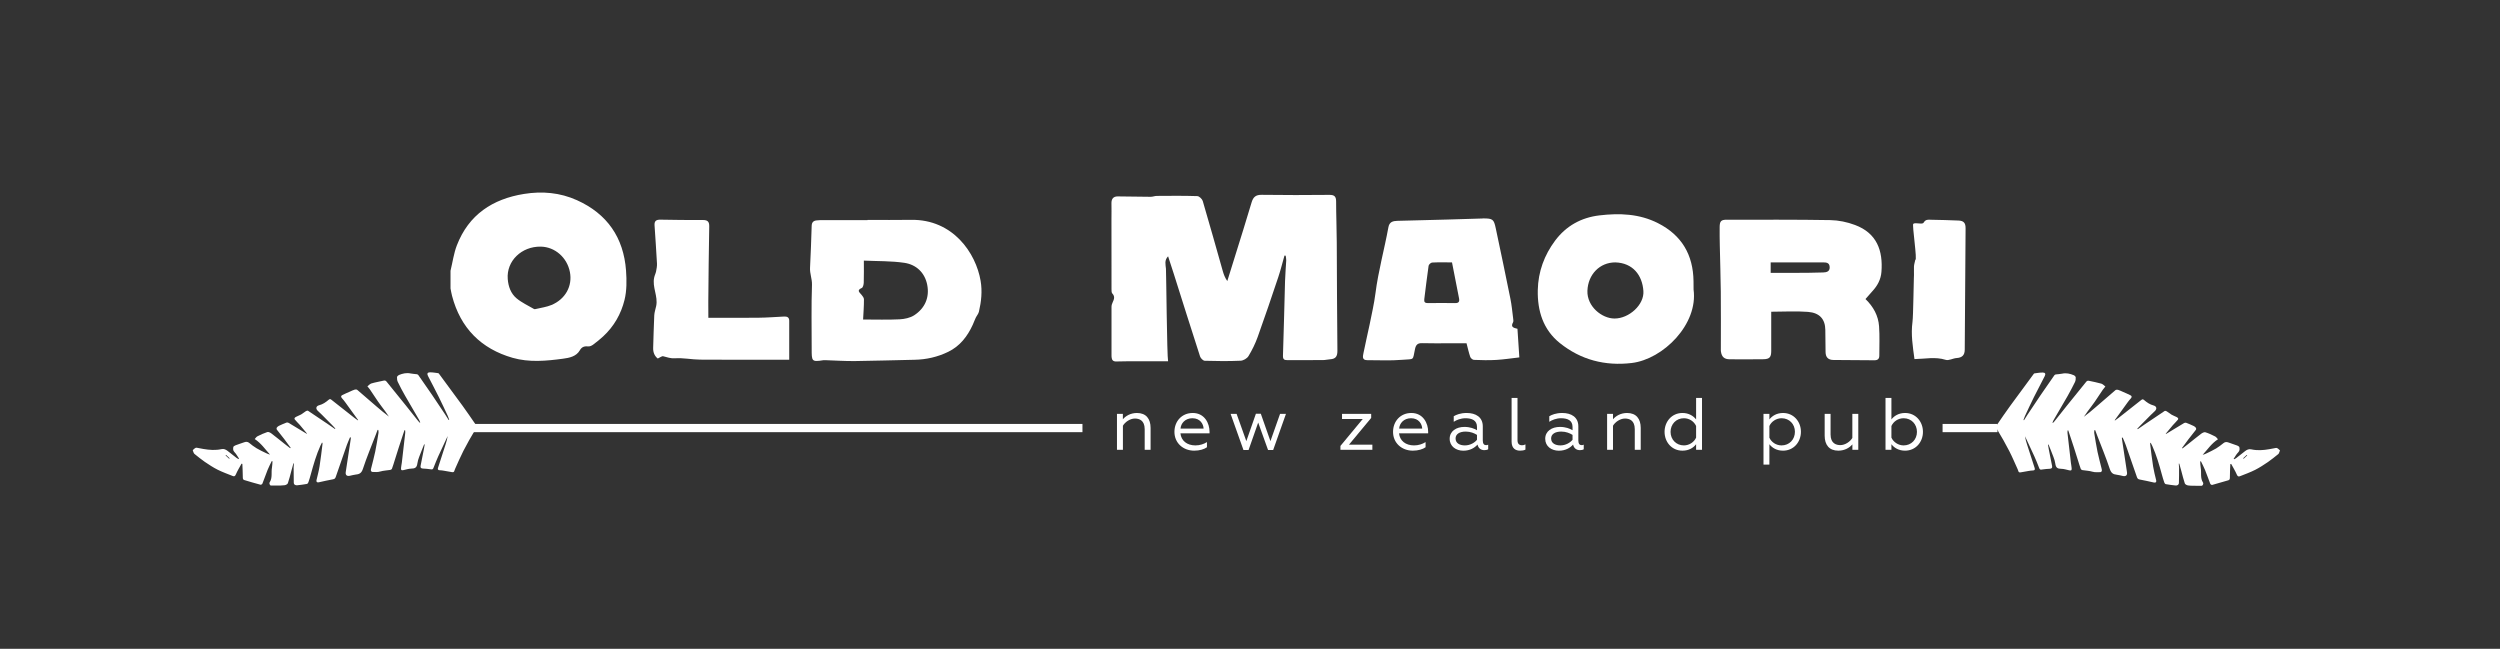 <?xml version="1.0" encoding="utf-8"?>
<!-- Generator: Adobe Illustrator 19.1.1, SVG Export Plug-In . SVG Version: 6.00 Build 0)  -->
<svg version="1.1" id="Layer_1" xmlns="http://www.w3.org/2000/svg" xmlns:xlink="http://www.w3.org/1999/xlink" x="0px" y="0px"
	 viewBox="0 0 5042 1308.5" style="enable-background:new 0 0 5042 1308.5;" xml:space="preserve">
<rect x="0" y="0" width="5042" height="1308.5" fill="#333333" stroke="none"/>
<style type="text/css">
	.st0{fill-rule:evenodd;clip-rule:evenodd;fill:#FFFFFF;}
	.st1{fill:#FFFFFF;}
</style>
<g>
	<g>
		<path class="st0" d="M908.6,546.1c4.2-17.1,6.5-35,12.8-51.3c23.9-61.9,72-93.5,135.6-103.7c36.5-5.9,72.5-2.7,106.5,12.6
			c61.1,27.5,94.2,75.5,99.1,142c1.4,19.7,1.6,40.4-3.1,59.3c-6.9,28.1-21.3,53.4-43.1,73.5c-6.4,5.9-13.2,11.4-20.2,16.6
			c-2.6,1.9-6.3,3.8-9.4,3.5c-7.5-0.6-13.1,0.3-17.4,7.9c-7.2,12.6-21.5,15.3-33.7,16.9c-33.8,4.6-68.5,7.8-101.7-1.7
			c-63.8-18.3-105.3-60.1-122.3-125c-1.3-4.9-2.1-10-3.1-15C908.6,569.9,908.6,558,908.6,546.1z M1090.7,497.4
			c-38.8-0.7-69.5,29-66.7,65.2c1.1,15,6.2,29.4,17.7,39c10.5,8.8,23.4,14.6,35.3,21.6c1,0.6,2.8,0.2,4.1-0.1
			c10.4-2.5,21.3-3.9,31.1-8c28.2-11.8,42.6-38.3,37.2-66.3C1143.8,519.4,1119.2,497.9,1090.7,497.4z"/>
	</g>
	<g>
		<path class="st0" d="M2590.5,515.5c-4.1,14.5-7.7,29.2-12.5,43.5c-13.5,40.3-27.1,80.6-41.5,120.6c-4.8,13.4-11.2,26.4-18.5,38.5
			c-2.9,4.8-10.4,9.2-16,9.4c-24,1.1-48.2,0.8-72.3,0.1c-3.3-0.1-8.2-5.1-9.4-8.7c-18-55.5-35.5-111.3-53.1-166.9
			c-3.6-11.4-7.4-22.8-11.4-35.1c-7.9,8-5,16.9-4.3,25.2c0.6,7.3,2,176.1,4.3,186.5c-20.7,0-39.8,0-59,0c-15,0-30.1-0.1-45.1,0.4
			c-6.9,0.3-9.4-2.9-9.9-8.9c-0.1-1-0.1-2.1-0.1-3.1c0-32.8-0.1-65.5,0-98.3c0-3,1-6.2,2.3-8.9c2.9-6.2,5.1-11.8-0.7-17.9
			c-1.7-1.8-1.6-5.9-1.6-8.9c-0.1-47.2-0.1-94.3-0.1-141.5c0-10.4,0.3-20.8,0-31.1c-0.3-9,3.5-14.3,12.6-14.3
			c22.2,0.1,44.5,0.7,66.7,0.8c4,0,8.1-1.8,12.1-1.8c27.2-0.2,54.5-0.5,81.7,0.4c3.9,0.1,9.7,5.7,11,9.8c13.9,47,27,94.2,40.4,141.3
			c1.9,6.8,4.4,13.5,9.1,20.3c5.2-16.7,10.4-33.4,15.6-50.1c11.2-36.1,22.7-72.2,33.4-108.5c3.3-11.1,8.5-15.6,20.6-15.4
			c45.4,0.7,90.8,0.5,136.2,0.1c9.9-0.1,13.7,3,13.7,13.1c0,27.6,1.2,55.1,1.3,82.7c0.5,72.9,0.4,145.8,1.3,218.6
			c0.1,11.8-3.9,16.5-14.8,17.2c-4.8,0.3-9.7,1.6-14.5,1.6c-23.7,0.2-47.5,0.1-71.3,0.1c-6,0-9.4-1-9.2-8.8
			c1.7-50.2,2.8-100.5,4.2-150.7c0.4-13.9,1.7-27.8,2.4-41.7c0.1-3.1-0.7-6.3-1.1-9.5C2592.4,515.6,2591.5,515.6,2590.5,515.5z"/>
	</g>
	<g>
		<path class="st0" d="M1749.4,443.5c29.3,0,58.7,0.4,88-0.1c84.8-1.4,130.9,67.3,140.3,123c3.6,21.1,1.4,41.7-3.4,62.2
			c-1,4.4-4.5,8.2-6.5,12.4c-2.2,4.5-3.8,9.4-5.9,13.9c-10.7,23.4-25.7,43-49.4,54.6c-21.6,10.5-44.4,15.7-68.5,16.1
			c-40.1,0.7-80.2,2.2-120.3,2.6c-19.7,0.2-39.5-1.2-59.2-1.8c-1.4-0.1-2.8-0.1-4.2,0.1c-23.5,3.8-23.3,1.9-23.3-23.2
			c0-42.9-0.9-85.9,0.6-128.8c0.4-12.1-4.6-22.8-3.9-34.6c1.5-28.2,2.4-56.4,3.3-84.5c0.2-6.8,3.4-10.3,10-10.9
			c2.8-0.2,5.6-0.6,8.3-0.6c31.4,0,62.8,0,94.3,0C1749.4,443.8,1749.4,443.6,1749.4,443.5z M1740.7,644.4c26.2,0,49.9,0.8,73.6-0.4
			c10-0.5,21.3-2.9,29.5-8.2c21.7-14.2,31.2-36,26.2-61.4c-4.8-24.4-22-40.7-45.9-44.3c-26.9-4-54.5-3.2-81.9-4.5
			c0,15.9,0.3,30.2-0.2,44.4c-0.1,3.8-1.5,9.7-4,10.8c-10.7,4.6-4.8,8.6-0.7,13.5c2.3,2.7,5.1,6.2,5.1,9.3
			C1742.5,616.9,1741.4,630.3,1740.7,644.4z"/>
	</g>
	<g>
		<path class="st0" d="M3572.2,628.7c0,26.9-0.1,53,0,79.2c0,12.4-3.3,16.4-15.8,16.6c-22.7,0.3-45.4,0.3-68.1,0.1
			c-10.9-0.1-15.9-4.9-17.5-15.5c-0.3-1.7-0.2-3.5-0.2-5.2c0-38.6,0.3-77.1-0.1-115.7c-0.3-30.9-1.4-61.8-2-92.7
			c-0.3-12.5-0.4-25-0.3-37.5c0.1-12.1,2.9-14.9,14.6-14.9c69.5,0.1,139-0.4,208.5,0.8c16.7,0.3,34.1,3.9,49.8,9.8
			c44.3,16.5,56.7,51.9,53.4,94.6c-1.2,15.3-8,27.9-18.2,38.9c-4.7,5.1-9.2,10.4-14,15.9c16,15.5,25.9,33.6,27.4,55
			c1.4,19.6,0.5,39.4,0.5,59.2c0,6.5-3.3,9.3-9.8,9.3c-27.6-0.3-55.2-0.3-82.8-0.6c-10.5-0.1-15.7-5.5-15.8-16.1
			c-0.2-14.9-0.3-29.8-0.5-44.7c-0.3-21.2-11.1-34.3-34.9-36.2C3621.8,627.1,3596.9,628.7,3572.2,628.7z M3571.1,550.3
			c17.3,0,33.7,0.1,50,0c18.5-0.1,37-0.1,55.5-0.8c6.6-0.2,13.9-1.4,13.5-10.8c-0.4-9.5-7.4-9.5-14.3-9.5c-25.8,0-51.6,0-77.5,0
			c-8.9,0-17.9,0-27.2,0C3571.1,536.6,3571.1,542.8,3571.1,550.3z"/>
	</g>
	<g>
		<path class="st0" d="M3415.6,583.9c9.5,69.9-61.1,140.6-124.8,148.2c-53.9,6.4-102.7-6.4-144.9-40.2c-33.7-27-45.4-64.9-44.5-107
			c0.8-37,13.1-70.4,35.1-99.8c22.2-29.5,52.3-46.3,89.1-50.7c40.7-4.8,80.7-3.4,118.3,15.7c47.9,24.3,70.9,63.9,71.6,117
			C3415.7,572.8,3415.6,578.3,3415.6,583.9z M3257.9,529.2c-31.7-0.1-55.2,24.5-56.4,57.2c-1.1,31.8,29.3,55.9,54.5,56
			c29.3,0.2,60.4-27.8,58.4-55.5C3312.2,554.7,3292.9,530.3,3257.9,529.2z"/>
	</g>
	<g>
		<path class="st0" d="M3060.4,663.1c1.2,18.6,2.5,37.6,3.8,57.7c-16.4,1.9-31.4,4.2-46.6,5.1c-15,0.9-30,0.5-45-0.1
			c-2.6-0.1-6.5-3.4-7.4-6c-3-8.5-4.8-17.4-7.5-27.5c-10.8,0-21.9,0-33,0c-18.9,0-37.7,0.4-56.6-0.2c-8.8-0.3-12.4,3.2-14.2,11.3
			c-5.4,24.8-0.2,20.1-26.6,22.3c-23.1,2-46.4,0.6-69.7,0.7c-11.2,0.1-9-7.9-7.8-14.1c3.8-19.4,8.5-38.7,12.5-58.1
			c4.2-20.8,9-41.6,11.7-62.6c5.7-45,18-88.7,26.1-133.2c2-11.2,9.4-12.7,18.1-13c33.5-1,67-1.7,100.5-2.6c23.3-0.6,46.7-1.4,70-2.1
			c1,0,2.1-0.2,3.1-0.2c18.7,0.1,21,1.7,24.8,19.8c10,47.3,20,94.5,29.5,141.9c2.7,13.2,3.9,26.6,5.6,40c0.4,2.7,0.9,6.1-0.3,8.1
			C3046.4,659.2,3051.9,661.2,3060.4,663.1z M2928.4,529.2c-13.7,0-26.9-0.4-40,0.3c-2.6,0.1-6.8,3.9-7.2,6.5
			c-3.3,22.4-5.8,44.8-8.7,67.3c-0.8,6.1,1.5,8,7.4,8c18.1-0.2,36.3-0.4,54.4,0c7.9,0.2,9.6-3,8.2-10.1
			C2937.7,577.7,2933.2,554.2,2928.4,529.2z"/>
	</g>
	<g>
		<path class="st0" d="M1428.6,640.9c32.9,0,66.8,0.3,100.7-0.1c17.4-0.2,34.8-1.5,52.1-2.4c6.2-0.3,10.3,1.6,10.3,8.5
			c0,25.8,0,51.6,0,78.6c-4.5,0-8.2,0-12,0c-55.9,0-111.8,0.3-167.7-0.2c-17-0.1-34-3.9-50.8-2.7c-9,0.6-15.8-2.2-23.6-4.1
			c-2.8-0.7-6.7,2.7-11,4.6c-6.3-4.9-9.6-12.2-9.3-21.5c0.8-21.8,1.1-43.6,2.2-65.4c0.3-6.4,2.6-12.7,3.9-19.1
			c4.1-19.6-8.4-38-4-57.6c0.9-4.2,3-8.1,3.8-12.2c1-5.2,2.1-10.7,1.8-15.9c-1.4-25.7-3.2-51.3-4.9-76.9
			c-0.6-8.7,3.2-11.6,11.7-11.5c28.6,0.6,57.3,0.8,85.9,0.7c9.3,0,12.9,3.2,12.7,13c-1,50.6-1.4,101.3-1.9,151.9
			C1428.5,618.9,1428.6,629.1,1428.6,640.9z"/>
	</g>
	<g>
		<path class="st0" d="M3861.1,724.2c-3.4-25.3-7.4-49.5-4-74.9c1.7-12.9,2.3-81.8,2.8-88.9c0.6-7.6-0.2-15.2,0.2-22.8
			c0.2-4.2,1.6-8.4,2.7-13.7c4.5,2.5-6.8-70.5-4.1-72.5c4.7-3.4,18.3,2.1,20.8-2.3c4.1-7,9.3-6.1,15-5.9c18.5,0.4,37,0.7,55.5,1.6
			c10.5,0.5,14.3,4.9,14.2,15.8c-0.5,81.6-1.1,163.2-1.7,244.7c-0.1,11.3-5.6,16.1-16.4,16.8c-7.5,0.5-15.8,5.7-22.1,3.6
			C3903.2,719.1,3882.4,723.9,3861.1,724.2z"/>
	</g>
</g>
<g>
	<path class="st1" d="M2252.7,907.1v-72.4h11.9v10.9c5.4-6.4,15.1-12.7,28.4-12.7c18.2,0,27.5,11.5,27.5,30.2v44h-11.9v-41.5
		c0-18.2-11.4-21.5-19.7-21.5c-9.9,0-20,7.2-24.2,14.5v48.5H2252.7z"/>
	<path class="st1" d="M2368.6,871c0-21.3,14.8-38.1,36.9-38.1c24,0,33.9,21,33.9,37.8v3.3h-58.7c1.5,14.9,13.3,24.3,30.2,24.3
		c9.1,0,17-2.7,23.3-6.7V902c-5.4,4-14.9,6.9-25.7,6.9C2386.2,908.9,2368.6,893.5,2368.6,871z M2427.4,864.4
		c-0.3-8.8-6.6-20.9-22.5-20.9c-14.8,0-23.3,10.4-24,20.9H2427.4z"/>
	<path class="st1" d="M2481.9,834.7h12.1l19.6,55l19.3-55.3h9.9l19.4,55.3l19.4-55h11.9l-25.8,72.9h-10.3l-19.9-55.4l-19.4,55.4
		h-10.3L2481.9,834.7z"/>
	<path class="st1" d="M2703.5,899.2l44.9-54.2h-41.8v-10.3h58.8v8.2l-44.8,53.9h47.2v10.3h-64.4V899.2z"/>
	<path class="st1" d="M2809.5,871c0-21.3,14.8-38.1,36.9-38.1c24,0,33.9,21,33.9,37.8v3.3h-58.7c1.5,14.9,13.3,24.3,30.2,24.3
		c9.1,0,17-2.7,23.3-6.7V902c-5.4,4-14.9,6.9-25.7,6.9C2827.1,908.9,2809.5,893.5,2809.5,871z M2868.3,864.4
		c-0.3-8.8-6.6-20.9-22.5-20.9c-14.8,0-23.3,10.4-24,20.9H2868.3z"/>
	<path class="st1" d="M2923.7,884.9c0-15.4,13.4-23.9,29.6-23.9c11.9,0,20,3.4,25.5,6.7v-6.6c0-13.3-10-17.6-23.3-17.6
		c-9.4,0-18.5,3.7-23.6,7.2v-11.2c4.9-3,13.6-6.6,26.1-6.6c18.5,0,32.5,8.5,32.5,27v28.5c0,6.7,2.7,9.4,6.7,9.4c1.6,0,3-0.3,4.2-1
		v9.3c-1.8,1.2-5.1,1.8-7.6,1.8c-6.6,0-12.2-3.4-13.9-11.3c-5.8,6.6-15.2,12.4-28.8,12.4C2936.6,908.9,2923.7,900.4,2923.7,884.9z
		 M2978.8,887v-9.9c-5.2-3.3-13.1-6.7-22.7-6.7c-12.7,0-20.5,5.2-20.5,13.9c0,10,9,14,18.8,14C2965.3,898.3,2974.2,892.6,2978.8,887
		z"/>
	<path class="st1" d="M3048.6,890.8v-88.2h11.9v85.3c0,7,3.3,10.1,9.1,10.1c2.4,0,4.6-0.4,6.9-1.8v10.6c-3.1,1.6-7,2.1-10.9,2.1
		C3057.4,908.9,3048.6,905,3048.6,890.8z"/>
	<path class="st1" d="M3116.4,884.9c0-15.4,13.4-23.9,29.6-23.9c11.9,0,20,3.4,25.5,6.7v-6.6c0-13.3-10-17.6-23.3-17.6
		c-9.4,0-18.5,3.7-23.6,7.2v-11.2c4.9-3,13.6-6.6,26.1-6.6c18.5,0,32.5,8.5,32.5,27v28.5c0,6.7,2.7,9.4,6.7,9.4c1.6,0,3-0.3,4.2-1
		v9.3c-1.8,1.2-5.1,1.8-7.6,1.8c-6.6,0-12.2-3.4-13.9-11.3c-5.8,6.6-15.2,12.4-28.8,12.4C3129.2,908.9,3116.4,900.4,3116.4,884.9z
		 M3171.5,887v-9.9c-5.2-3.3-13.1-6.7-22.7-6.7c-12.7,0-20.5,5.2-20.5,13.9c0,10,9,14,18.8,14C3157.9,898.3,3166.8,892.6,3171.5,887
		z"/>
	<path class="st1" d="M3241.2,907.1v-72.4h11.9v10.9c5.4-6.4,15.1-12.7,28.4-12.7c18.2,0,27.5,11.5,27.5,30.2v44H3297v-41.5
		c0-18.2-11.3-21.5-19.7-21.5c-9.9,0-20,7.2-24.2,14.5v48.5H3241.2z"/>
	<path class="st1" d="M3432.6,802.6v104.5h-11.9v-11.2c-5.4,7.2-14.6,13-27.5,13c-21.7,0-36.1-17.5-36.1-37.9
		c0-20.6,14.5-38.1,36.1-38.1c12.8,0,22.1,6,27.5,13v-43.3H3432.6z M3420.7,859.2c-4-9-13.4-15.7-24.6-15.7
		c-15.5,0-26.9,11.9-26.9,27.5c0,15.4,11.4,27.3,26.9,27.3c10.9,0,20.8-6.9,24.6-15.7V859.2z"/>
	<path class="st1" d="M3556.6,937V834.7h11.9v11.2c5.4-7,14.6-13,27.5-13c21.6,0,36.1,17.5,36.1,37.9c0,20.6-14.5,38.1-36.1,38.1
		c-12.8,0-22.1-5.8-27.5-13V937H3556.6z M3568.5,882.8c4,8.8,13.4,15.5,24.6,15.5c15.5,0,26.9-11.9,26.9-27.5
		c0-15.4-11.3-27.3-26.9-27.3c-10.9,0-20.8,6.9-24.6,15.7V882.8z"/>
	<path class="st1" d="M3747.8,834.7v72.4h-11.9v-10.9c-5.4,6.4-15.1,12.7-28.4,12.7c-18.2,0-27.5-11.5-27.5-30.2v-44h11.9v41.5
		c0,18.2,11.4,21.5,19.7,21.5c9.9,0,20-7.2,24.2-14.5v-48.5H3747.8z"/>
	<path class="st1" d="M3814.6,802.6v43.3c5.4-7,14.6-13,27.5-13c21.6,0,36.1,17.5,36.1,38.1c0,20.5-14.5,37.9-36.1,37.9
		c-12.8,0-22.1-5.8-27.5-13v11.2h-11.9V802.6H3814.6z M3814.6,882.6c3.9,8.8,13.7,15.7,24.6,15.7c15.5,0,26.9-11.9,26.9-27.3
		c0-15.5-11.3-27.5-26.9-27.5c-11.2,0-20.6,6.7-24.6,15.7V882.6z"/>
</g>
<g>
	<rect x="3917.8" y="855" class="st0" width="110.7" height="16.6"/>
</g>
<g>
	<rect x="897.2" y="855" class="st0" width="1285.9" height="16.6"/>
</g>
<g>
	<path class="st0" d="M722.3,847.2c-4.1-5.6-8.2-11.2-12.2-16.8c-4.4-6.1-8.7-12.3-13.2-18.3c-2.3-3.1-4.7-6.3-7.3-9.1
		c-2.3-2.5-2.2-4.7,0.6-6.1c5-2.6,10.3-4.8,15.5-7.1c3.3-1.5,6.5-3.1,9.9-4.1c1.5-0.5,3.9-0.3,5.1,0.7
		c13.2,11.2,26.2,22.6,39.3,33.9c7.9,6.8,15.9,13.5,24.4,19.9c-2.5-3.6-5-7.3-7.6-10.9c-4.8-6.5-9.8-12.9-14.4-19.5
		c-5.6-8.1-11-16.4-16.5-24.6c-1.2-1.8-2.8-3.4-4.9-6.1c2.6-1.9,5.1-4.9,8.1-5.8c8.1-2.4,16.5-3.7,24.8-5.7c2.5-0.6,4.2,0.1,5.8,2.1
		c13,16.2,26.1,32.3,39.2,48.5c8.3,10.3,16.5,20.7,24.7,31.1c0.9,1.1,2,2.2,3,3.2c0.3-0.2,0.6-0.4,1-0.5c-0.7-1.7-1.3-3.4-2.1-4.9
		c-9.5-16.4-19.2-32.7-28.6-49.2c-5.2-9.1-10.1-18.3-14.6-27.7c-1.4-2.8-1.7-6.4-1.6-9.6c0.1-1.5,2.3-3.6,3.9-4.3
		c7.6-3.1,15.3-4.9,23.6-3.1c4.1,0.9,8.3,0.9,12.4,1.5c1.1,0.2,2.4,0.8,3,1.6c9.3,13.3,18.6,26.7,27.8,40.1
		c8.9,13.1,17.7,26.4,26.5,39.6c2.4,3.7,4.7,7.4,7,11.1c0.4-0.2,0.7-0.4,1.1-0.5c-0.9-2.5-1.7-5.1-2.8-7.5
		c-6-12.8-11.8-25.6-18.1-38.2c-7.1-14.4-14.7-28.5-22-42.8c-2.2-4.4-1.1-7.1,3.8-7.2c5.6-0.1,11.3,1,17,1.7c0.7,0.1,1.3,1,1.8,1.6
		c15.7,21.3,31.5,42.6,47.1,64c8.9,12.2,17.3,24.7,25.9,37.1c2.5,3.7,2.5,7-0.2,11.4c-8.5,13.9-16.4,28.2-23.9,42.6
		c-6.1,11.9-11.3,24.3-16.8,36.4c-0.5,1.1-1,2.3-1.3,3.5c-0.6,2.8-2.3,3.5-4.9,3c-5.3-1-10.7-1.9-16-2.8c-2.9-0.5-5.8-1-8.7-1
		c-3.7,0-4.4-2-3.5-4.9c5-15.8,10.2-31.6,15.3-47.4c1.7-5.4,3.3-10.9,4.2-16.7c-0.9,1.9-1.8,3.8-2.7,5.7
		c-5.5,11.7-11,23.4-16.3,35.1c-3.2,7.1-6.1,14.4-8.9,21.6c-2,5.3-2.3,5.4-7.8,4.5c-4.7-0.8-9.4-1-14.2-1.3
		c-3.9-0.2-5.6-1.7-4.7-5.9c2.3-11,4.4-22.1,6.6-33.2c0.6-3.1,1-6.3,1.6-9.4c-0.4-0.1-0.7-0.2-1.1-0.4c-1.6,4.1-3.4,8.1-4.9,12.3
		c-3.1,8.6-7.5,17.2-8.7,26.1c-1.1,8.7-4.9,10.5-12.4,10.6c-5.2,0.1-10.4,1.9-15.6,3c-4.2,0.9-5.3,0.1-5-4.2
		c0.3-3.6,1.1-7.1,1.6-10.7c2.3-20.1,4.6-40.1,6.9-60.2c0.2-1.7-0.1-3.5-0.2-5.2c-0.4-0.1-0.8-0.2-1.3-0.3c-0.8,2.4-1.6,4.7-2.4,7.1
		c-3,9.1-6,18.2-9,27.3c-2.8,8.8-5.5,17.6-8.3,26.3c-1.8,5.7-3.5,11.5-5.6,17.1c-0.4,1.1-2.1,2.2-3.3,2.4
		c-6.7,1.1-13.7,1.3-20.2,3.2c-5.5,1.7-10.8,1-16.2,0.9c-1,0-2.6-1.6-2.8-2.6c-0.3-1.7,0.2-3.6,0.7-5.3c2.7-10.9,5.7-21.8,8-32.8
		c2.6-12.7,4.6-25.5,6.7-38.3c0.3-1.8-0.3-3.8-0.4-5.7c-0.5,0-1-0.1-1.5-0.1c-1.3,3.6-2.7,7.1-4,10.7c-8.6,22.5-18,44.8-25.5,67.7
		c-2.6,8-6.4,10.9-13.9,11.6c-4.3,0.4-8.5,1.8-12.7,2.6c-5.9,1.2-9-1.6-8.1-7.6c3.2-21.8,6.6-43.5,9.9-65.3c0.2-1.4,0.3-2.8,0.5-4.2
		c-0.6-0.2-1.2-0.4-1.8-0.5c-2.1,5.1-4.4,10.1-6.3,15.3c-7.6,21.4-15,42.9-22.4,64.4c-0.9,2.6-2,4.3-5.3,4.9
		c-9.8,1.7-19.6,4.1-29.3,6.2c-3.3,0.7-5-1.2-4.3-4.4c2.2-9.3,4.7-18.5,6.2-27.9c2.4-15.2,4.1-30.4,6-45.6c0.1-0.7-0.1-1.5-1-2.6
		c-1.1,2.3-2.3,4.5-3.4,6.8c-8.2,18.3-13.7,37.4-19,56.7c-1.5,5.6-3.2,11.3-5.1,16.8c-0.5,1.4-1.8,3.2-3,3.4
		c-6.4,1.2-12.9,2-19.4,2.7c-3.8,0.4-7-1.2-7.1-5.3c-0.3-10.3-0.3-20.5-0.3-30.8c0-2.6,0.4-5.3,0.6-7.9c-0.3-0.1-0.7-0.2-1-0.2
		c-1.4,5.2-2.9,10.3-4.3,15.5c-2.2,8.2-4.1,16.5-6.9,24.5c-0.7,2-4.1,3.8-6.5,4.1c-5.3,0.8-10.8,0.6-16.2,0.7c-3.8,0.1-7.6,0-11.4,0
		c-2,0-4.1-4.2-2.6-6.5c6-9.3,2.8-19.9,4.6-29.7c0.8-4.2,0.7-8.4,1.1-12.7c-0.5-0.2-1-0.3-1.5-0.5c-2.8,5.9-6,11.7-8.4,17.8
		c-3.7,9.2-6.8,18.6-10.5,27.7c-0.4,1.1-2.7,2.5-3.8,2.2c-11-2.9-21.9-6.1-32.7-9.4c-2.4-0.7-3-2.5-3-5.2c0-9.1-0.6-18.3-0.9-27.4
		c-0.6-0.1-1.2-0.3-1.7-0.4c-3.9,7.2-8.3,14.3-11.5,21.8c-1.6,3.7-3.4,4.2-6.3,3c-10.2-4.1-20.6-7.8-30.4-12.7
		c-9-4.5-17.6-10.2-26-15.9c-7.1-4.8-13.6-10.4-20.4-15.7c-0.7-0.6-1.4-1.4-1.8-2.3c-0.8-2-2.2-5.5-1.8-5.8c2.7-1.7,4.4-5.4,8.5-4.5
		c4.2,0.9,8.5,1.6,12.8,2.4c12.2,2.1,24.4,3,36.6,0.3c4.8-1.1,8.6,0.9,12.2,3.6c6.1,4.6,12.1,9.5,18.1,14.2c1.2,0.9,2.6,1.5,4,2.2
		c0.3-0.2,0.6-0.5,1-0.8c-3.1-4.5-5.6-9.5-9.3-13.2c-3.3-3.3-2.7-6.7-2.3-10.1c0.2-1.4,2.6-2.8,4.3-3.5c5.8-2.3,11.8-4.1,17.7-6.2
		c3.6-1.3,6.9-1.4,10.1,1.3c4.8,3.9,9.6,7.7,14.9,10.8c6.1,3.7,12.6,6.6,18.9,9.7c2.6,1.3,5.2,2.3,8.2,3.1
		c-9.8-10.6-17.8-22.9-30.9-31.4c1.8-1.9,3.3-4.5,5.6-5.6c6.4-3.2,13-6.3,19.8-8.5c2.3-0.7,6,1.1,8.2,2.8c9,6.8,17.7,14,26.6,21
		c3.8,3,7.5,5.9,11.3,8.8c0.3-0.3,0.7-0.6,1-0.9c-4.3-5.9-8.6-11.8-13-17.6c-4.9-6.4-10.1-12.6-15-19.1c-0.6-0.8-0.7-2.9-0.1-3.8
		c1.1-1.5,2.6-2.9,4.3-3.7c5-2.4,10.1-4.6,15.3-6.6c1.2-0.5,3.1-0.2,4.3,0.5c12.2,7.3,24.3,14.7,36.4,22c0.1,0,0.2-0.1,0.7-0.4
		c-4.8-5.8-9.5-11.6-14.4-17.3c-3.3-3.8-7.1-7.1-10.1-11c-2-2.6,0.5-4.3,2.5-5.4c3.3-1.8,7-3,10.2-4.8c3.4-2,6.4-4.7,9.8-6.8
		c1.1-0.7,3.3-1.2,4.2-0.6c13.6,9,27.1,18.1,40.6,27.3c4.6,3.1,9.1,6.2,13.6,9.4c0.3-0.3,0.6-0.6,0.8-1c-2.3-2.4-4.6-4.9-6.9-7.3
		c-6.7-6.9-13.5-13.7-20.3-20.5c-2.8-2.8-5.8-5.3-8.5-8.1c-4.4-4.5-3.1-9.4,3.1-11c7.4-1.9,13.4-6.1,19-10.9
		c2.2-1.9,3.5-1.9,5.6-0.2c15.2,12.1,30.4,24,45.7,36c2.4,1.9,4.9,3.6,7.3,5.4C721.8,847.7,722.1,847.5,722.3,847.2z M455.9,917.5
		c-0.3,0.3-0.7,0.6-1,0.9c2.4,2.3,4.8,4.6,7.2,6.8c0.3-0.3,0.7-0.7,1-1C460.7,922,458.3,919.7,455.9,917.5z"/>
</g>
<g>
	<path class="st0" d="M4265.6,848c2.4-1.8,4.9-3.5,7.3-5.4c15.2-12,30.5-23.9,45.7-36c2.2-1.7,3.4-1.7,5.6,0.2
		c5.6,4.8,11.6,9,19,10.9c6.1,1.6,7.4,6.5,3.1,11c-2.7,2.8-5.7,5.3-8.5,8.1c-6.8,6.8-13.5,13.7-20.3,20.5c-2.4,2.4-4.6,4.9-7,7.3
		c0.3,0.3,0.6,0.6,0.9,1c4.5-3.1,9-6.3,13.6-9.4c13.5-9.1,27-18.3,40.6-27.3c0.9-0.6,3.1-0.1,4.2,0.6c3.4,2.1,6.4,4.8,9.8,6.8
		c3.2,1.9,6.9,3.1,10.2,4.8c2,1.1,4.5,2.8,2.5,5.4c-3.1,3.9-6.9,7.3-10.1,11c-4.9,5.6-9.5,11.4-14.4,17.3c0.5,0.2,0.6,0.4,0.7,0.4
		c12.1-7.4,24.2-14.8,36.4-22c1.2-0.7,3.1-1,4.3-0.5c5.2,2,10.3,4.2,15.3,6.6c1.7,0.8,3.3,2.2,4.3,3.7c0.6,0.9,0.6,2.9-0.1,3.8
		c-4.9,6.5-10,12.7-15,19.1c-4.4,5.8-8.7,11.7-13,17.6c0.4,0.3,0.7,0.6,1,0.9c3.8-2.9,7.6-5.9,11.3-8.8c8.8-7,17.6-14.2,26.6-21
		c2.3-1.7,6-3.5,8.2-2.8c6.8,2.1,13.4,5.2,19.8,8.5c2.2,1.1,3.7,3.7,5.6,5.6c-13.1,8.5-21.1,20.8-30.9,31.4c3-0.7,5.7-1.8,8.2-3.1
		c6.4-3.2,12.9-6.1,18.9-9.7c5.2-3.1,10.1-7,14.9-10.8c3.3-2.7,6.5-2.6,10.1-1.3c5.9,2.1,11.9,4,17.7,6.2c1.7,0.7,4.1,2.1,4.3,3.5
		c0.5,3.4,1,6.8-2.3,10.1c-3.8,3.7-6.3,8.7-9.3,13.2c0.3,0.3,0.6,0.5,1,0.8c1.3-0.7,2.8-1.3,4-2.2c6.1-4.7,12-9.5,18.1-14.2
		c3.6-2.7,7.3-4.7,12.2-3.6c12.2,2.7,24.4,1.9,36.6-0.3c4.3-0.7,8.5-1.4,12.8-2.4c4.1-0.9,5.8,2.8,8.5,4.5c0.5,0.3-1,3.8-1.8,5.8
		c-0.3,0.9-1,1.7-1.8,2.3c-6.8,5.3-13.3,10.9-20.4,15.7c-8.4,5.7-16.9,11.3-26,15.9c-9.8,4.9-20.2,8.7-30.4,12.7
		c-2.8,1.1-4.7,0.6-6.3-3c-3.2-7.5-7.6-14.6-11.5-21.8c-0.6,0.1-1.1,0.2-1.7,0.4c-0.4,9.1-0.9,18.3-0.9,27.4c0,2.7-0.6,4.4-3,5.2
		c-10.9,3.2-21.8,6.4-32.7,9.4c-1,0.3-3.3-1.1-3.8-2.2c-3.6-9.2-6.8-18.6-10.5-27.7c-2.4-6.1-5.6-11.9-8.4-17.8
		c-0.5,0.2-1,0.3-1.5,0.5c0.3,4.2,0.3,8.5,1.1,12.7c1.8,9.9-1.4,20.4,4.6,29.7c1.5,2.3-0.6,6.4-2.6,6.5c-3.8,0.1-7.6,0.1-11.4,0
		c-5.4-0.1-10.9,0.1-16.2-0.7c-2.4-0.3-5.9-2.2-6.5-4.1c-2.8-8-4.6-16.3-6.9-24.5c-1.4-5.2-2.8-10.3-4.3-15.5
		c-0.3,0.1-0.7,0.2-1,0.2c0.2,2.6,0.6,5.3,0.6,7.9c0,10.3,0.1,20.5-0.3,30.8c-0.1,4.1-3.3,5.7-7.1,5.3c-6.5-0.7-13-1.6-19.4-2.7
		c-1.2-0.2-2.6-2-3-3.4c-1.9-5.5-3.6-11.1-5.1-16.8c-5.2-19.3-10.8-38.4-19-56.7c-1-2.3-2.3-4.5-3.4-6.8c-0.9,1-1.1,1.8-1,2.6
		c1.9,15.2,3.6,30.5,6,45.6c1.5,9.4,4,18.6,6.2,27.9c0.8,3.2-1,5.1-4.3,4.4c-9.8-2.1-19.5-4.5-29.3-6.2c-3.3-0.6-4.4-2.4-5.3-4.9
		c-7.5-21.5-14.9-43-22.4-64.4c-1.8-5.2-4.2-10.2-6.3-15.3c-0.6,0.2-1.2,0.4-1.7,0.5c0.2,1.4,0.3,2.8,0.5,4.2
		c3.3,21.8,6.7,43.5,9.9,65.3c0.9,6-2.2,8.8-8.1,7.6c-4.2-0.8-8.4-2.2-12.7-2.6c-7.4-0.7-11.2-3.6-13.9-11.6
		c-7.6-22.9-16.9-45.2-25.5-67.7c-1.4-3.6-2.7-7.1-4-10.7c-0.5,0-1,0.1-1.5,0.1c-0.2,1.9-0.7,3.8-0.4,5.7
		c2.1,12.8,4.1,25.6,6.7,38.3c2.3,11,5.4,21.9,8,32.8c0.4,1.7,1,3.6,0.7,5.3c-0.2,1.1-1.8,2.6-2.8,2.6c-5.4,0-10.7,0.7-16.2-0.9
		c-6.5-2-13.5-2.1-20.2-3.2c-1.2-0.2-2.9-1.3-3.3-2.4c-2.1-5.6-3.8-11.4-5.6-17.1c-2.8-8.8-5.5-17.6-8.3-26.3
		c-2.9-9.1-6-18.2-9-27.3c-0.8-2.4-1.6-4.7-2.4-7.1c-0.4,0.1-0.8,0.2-1.3,0.3c-0.1,1.7-0.4,3.5-0.2,5.2c2.3,20.1,4.6,40.2,6.9,60.2
		c0.4,3.6,1.3,7.1,1.5,10.7c0.3,4.4-0.8,5.1-5,4.2c-5.2-1.1-10.4-2.9-15.6-3c-7.6-0.1-11.3-1.8-12.4-10.6
		c-1.2-8.9-5.6-17.4-8.7-26.1c-1.5-4.2-3.3-8.2-4.9-12.3c-0.4,0.1-0.8,0.2-1.1,0.4c0.5,3.1,1,6.3,1.6,9.4
		c2.1,11.1,4.3,22.2,6.6,33.2c0.9,4.2-0.8,5.6-4.7,5.9c-4.7,0.3-9.5,0.5-14.2,1.3c-5.4,1-5.8,0.8-7.8-4.5
		c-2.8-7.3-5.7-14.5-8.9-21.6c-5.3-11.8-10.9-23.4-16.3-35.1c-0.9-1.9-1.8-3.8-2.7-5.7c0.8,5.8,2.4,11.3,4.2,16.7
		c5.1,15.8,10.3,31.6,15.3,47.4c0.9,2.9,0.2,4.9-3.5,4.9c-2.9,0-5.8,0.6-8.7,1c-5.4,0.9-10.7,1.8-16,2.8c-2.6,0.5-4.3-0.2-4.9-3
		c-0.3-1.2-0.8-2.4-1.3-3.5c-5.6-12.2-10.7-24.6-16.8-36.4c-7.5-14.5-15.4-28.7-23.9-42.6c-2.7-4.4-2.7-7.7-0.2-11.4
		c8.5-12.4,17-24.9,25.9-37.1c15.6-21.4,31.4-42.7,47.1-64c0.5-0.6,1.1-1.6,1.8-1.6c5.7-0.7,11.3-1.8,17-1.7c4.9,0.1,6,2.7,3.8,7.2
		c-7.3,14.3-14.8,28.4-22,42.8c-6.3,12.6-12.1,25.4-18.1,38.2c-1.1,2.4-1.9,5-2.8,7.5c0.4,0.2,0.7,0.4,1.1,0.5
		c2.3-3.7,4.6-7.5,7-11.1c8.8-13.2,17.6-26.5,26.5-39.6c9.2-13.5,18.5-26.8,27.8-40.1c0.6-0.9,2-1.5,3-1.6c4.1-0.6,8.4-0.6,12.4-1.5
		c8.3-1.9,16.1-0.1,23.7,3.1c1.7,0.7,3.8,2.8,3.9,4.3c0.2,3.2-0.2,6.8-1.6,9.6c-4.6,9.4-9.5,18.7-14.6,27.7
		c-9.4,16.5-19.1,32.8-28.6,49.2c-0.9,1.5-1.4,3.3-2.1,4.9c0.3,0.2,0.6,0.4,1,0.5c1-1.1,2.1-2.1,3-3.2c8.3-10.4,16.4-20.8,24.7-31.1
		c13-16.2,26.2-32.3,39.2-48.5c1.6-2,3.2-2.7,5.8-2.1c8.3,1.9,16.7,3.3,24.8,5.7c3.1,0.9,5.6,3.9,8.2,5.8c-2.2,2.7-3.7,4.3-4.9,6.1
		c-5.5,8.2-10.9,16.5-16.5,24.6c-4.6,6.6-9.6,13-14.4,19.5c-2.6,3.6-5,7.3-7.6,10.9c8.5-6.4,16.5-13,24.4-19.9
		c13.1-11.3,26.1-22.7,39.3-33.9c1.1-0.9,3.5-1.1,5.1-0.7c3.4,1,6.6,2.7,9.9,4.1c5.2,2.3,10.5,4.5,15.5,7.1c2.7,1.4,2.9,3.6,0.6,6.1
		c-2.7,2.8-5,6-7.3,9.1c-4.5,6.1-8.8,12.2-13.2,18.3c-4.1,5.6-8.1,11.2-12.2,16.8C4265.1,847.5,4265.3,847.7,4265.6,848z
		 M4524,924.2c0.3,0.4,0.7,0.7,1,1c2.4-2.3,4.8-4.6,7.2-6.8c-0.3-0.3-0.7-0.6-1-0.9C4528.8,919.7,4526.4,922,4524,924.2z"/>
</g>
</svg>
